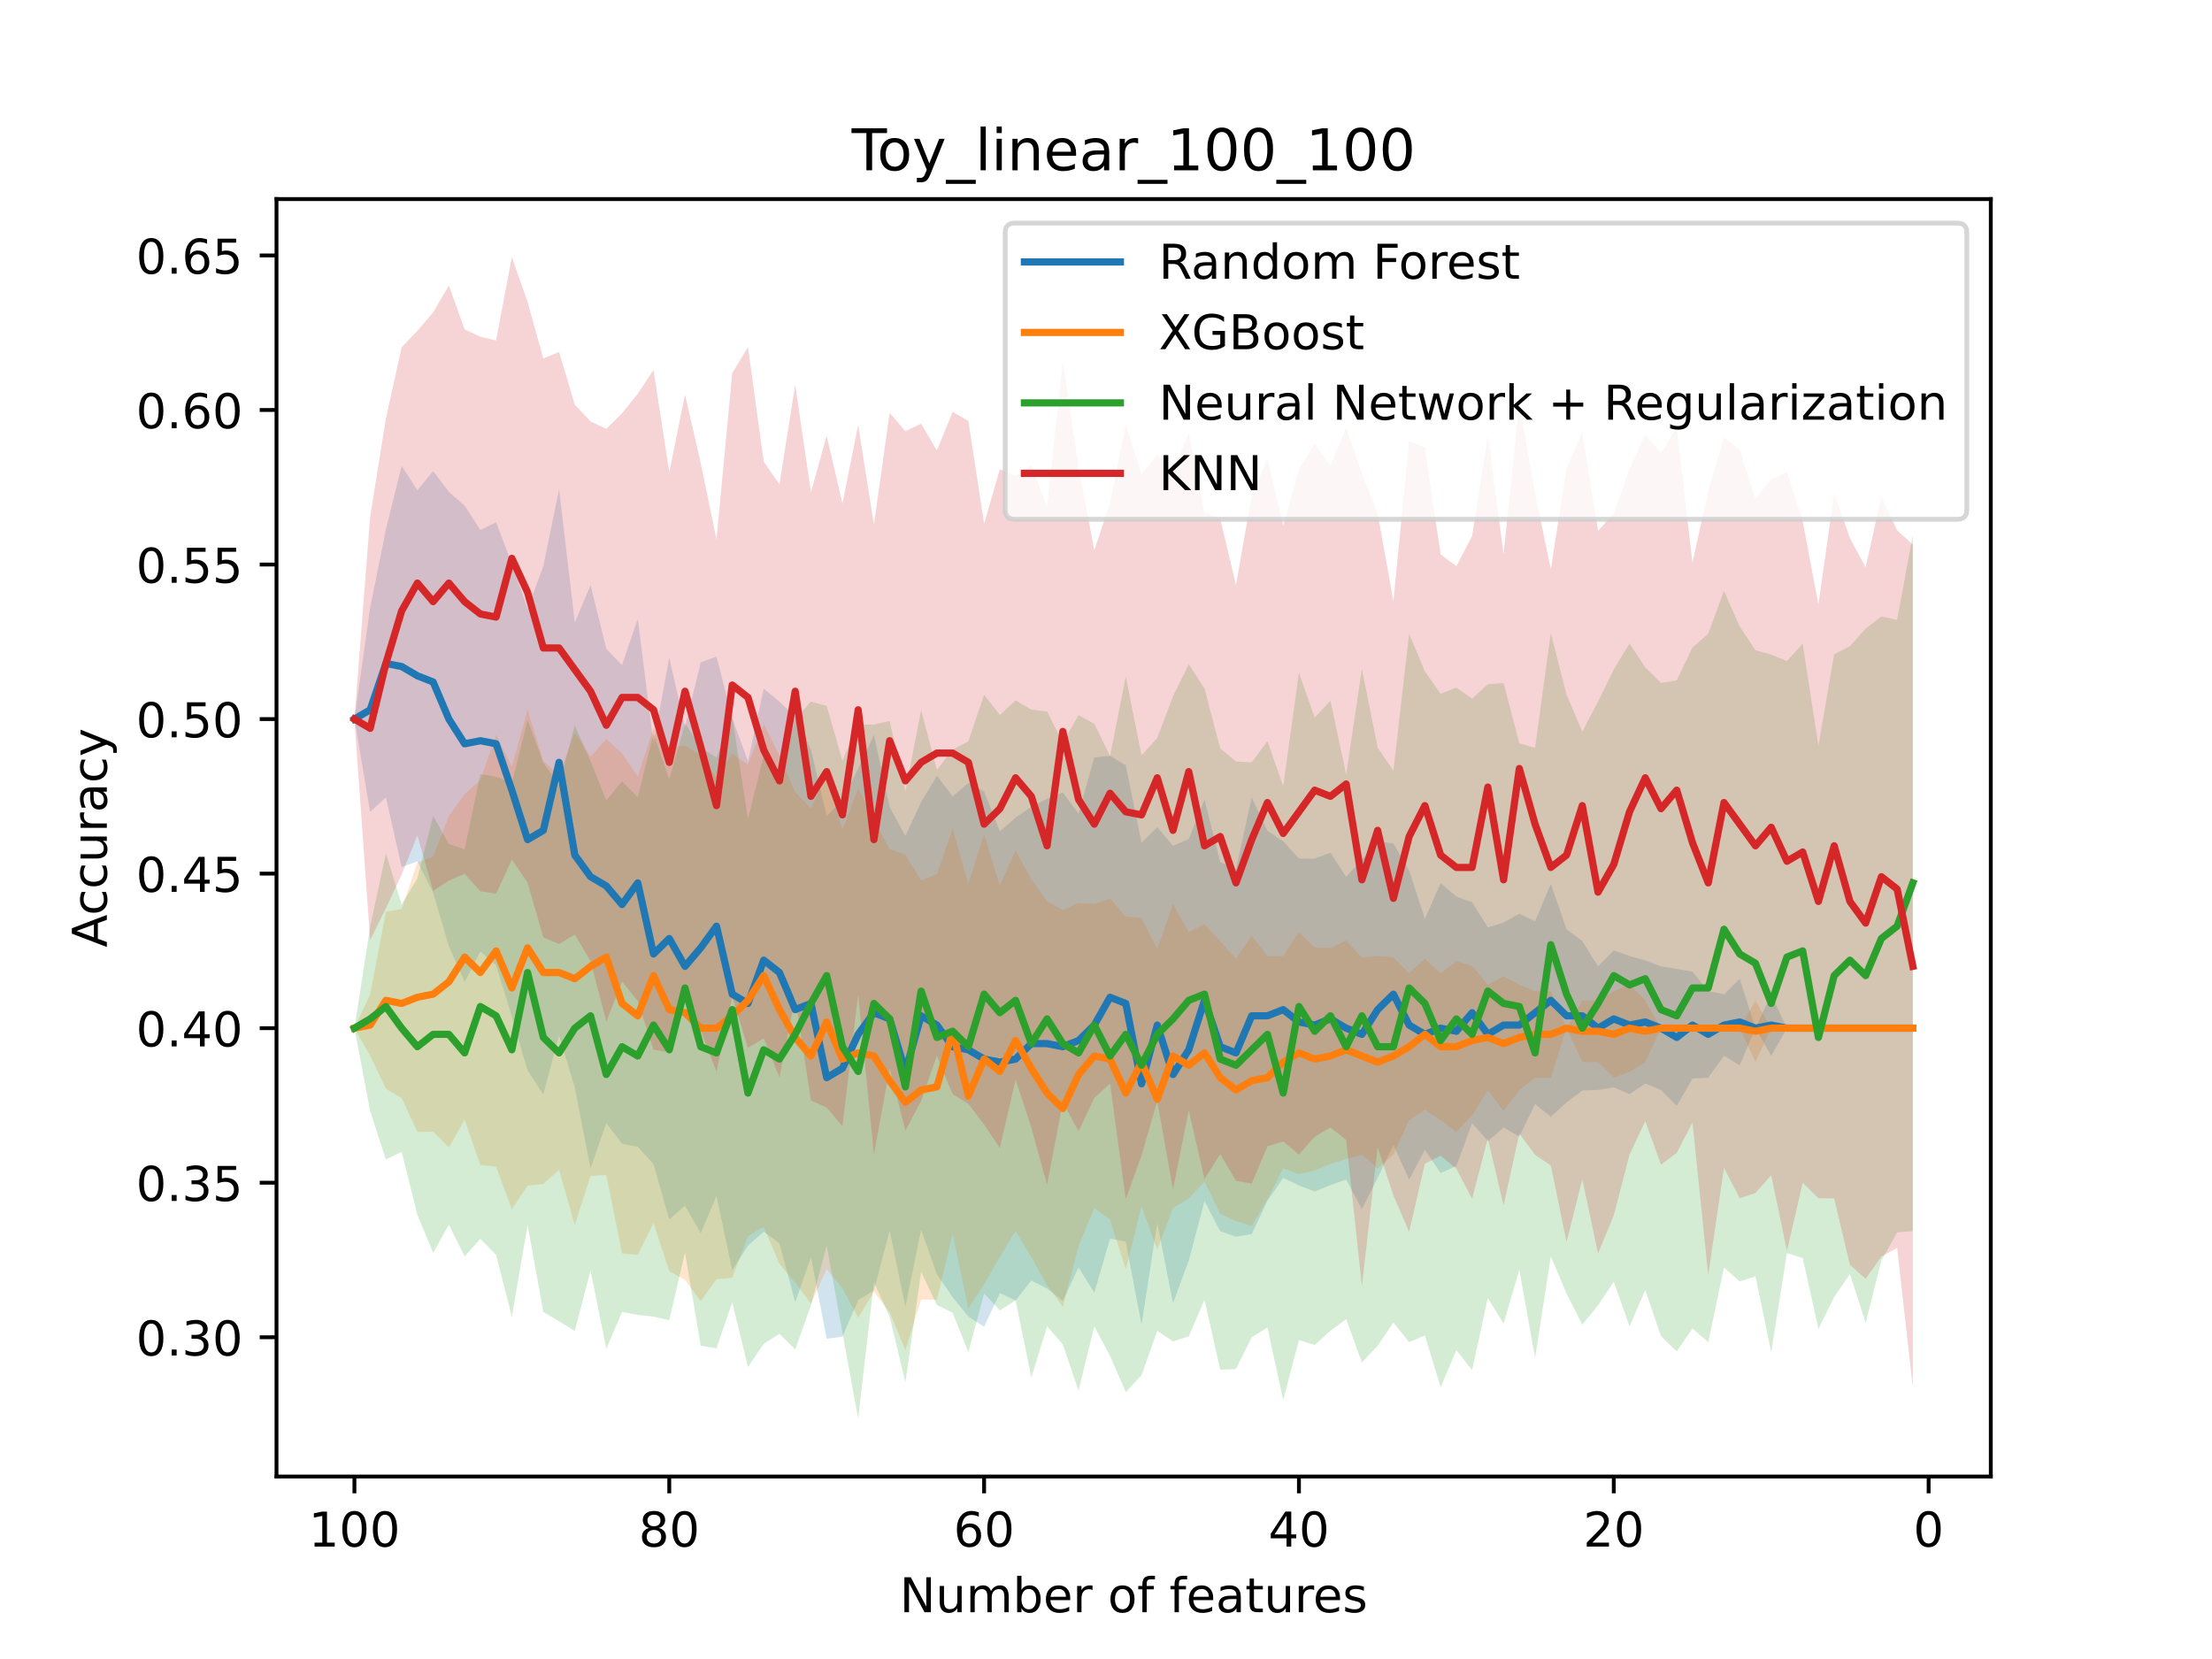 <?xml version="1.0" encoding="utf-8" standalone="no"?>
<!DOCTYPE svg PUBLIC "-//W3C//DTD SVG 1.1//EN"
  "http://www.w3.org/Graphics/SVG/1.1/DTD/svg11.dtd">
<!-- Created with matplotlib (https://matplotlib.org/) -->
<svg height="345.6pt" version="1.1" viewBox="0 0 460.8 345.6" width="460.8pt" xmlns="http://www.w3.org/2000/svg" xmlns:xlink="http://www.w3.org/1999/xlink">
 <defs>
  <style type="text/css">*{stroke-linecap:butt;stroke-linejoin:round;}</style>
 </defs>
 <g id="figure_1">
  <g id="patch_1">
   <path d="M 0 345.6 
L 460.8 345.6 
L 460.8 0 
L 0 0 
z
" style="fill:#ffffff;"/>
  </g>
  <g id="axes_1">
   <g id="patch_2">
    <path d="M 57.6 307.584 
L 414.72 307.584 
L 414.72 41.472 
L 57.6 41.472 
z
" style="fill:#ffffff;"/>
   </g>
   <g id="PolyCollection_1">
    <path clip-path="url(#p5626e0a66a)" d="M 73.833 149.796 
L 73.833 149.796 
L 77.112 169.132 
L 80.391 166.095 
L 83.671 180.633 
L 86.95 179.437 
L 90.229 186.005 
L 93.509 197.112 
L 96.788 204.556 
L 100.067 198.216 
L 103.347 201.092 
L 106.626 211.795 
L 109.905 223.002 
L 113.185 228.005 
L 116.464 215.692 
L 119.743 226.586 
L 123.023 243.376 
L 126.302 233.957 
L 129.581 238.305 
L 132.861 238.903 
L 136.14 242.517 
L 139.42 254.029 
L 142.699 251.183 
L 145.978 256.892 
L 149.258 249.111 
L 152.537 264.618 
L 155.816 259.472 
L 159.096 256.58 
L 162.375 259.008 
L 165.654 271.285 
L 168.934 261.88 
L 172.213 278.911 
L 175.492 278.434 
L 178.772 270.848 
L 182.051 268.827 
L 185.33 256.354 
L 188.61 272.254 
L 191.889 256.145 
L 195.168 265.45 
L 198.448 270.216 
L 201.727 274.273 
L 205.006 276.387 
L 208.286 269.362 
L 211.565 270.914 
L 214.844 266.758 
L 218.124 268.411 
L 221.403 271.005 
L 224.682 264.007 
L 227.962 269.3 
L 231.241 258.036 
L 234.52 258.643 
L 237.8 275.966 
L 241.079 254.766 
L 244.358 271.487 
L 247.638 262.605 
L 250.917 250.214 
L 254.196 256.489 
L 257.476 257.625 
L 260.755 257.067 
L 264.034 250.157 
L 267.314 245.377 
L 270.593 246.945 
L 273.872 248.21 
L 277.152 246.874 
L 280.431 245.729 
L 283.71 251.874 
L 286.99 245.377 
L 290.269 238.508 
L 293.548 245.73 
L 296.828 239.531 
L 300.107 244.387 
L 303.386 242.888 
L 306.666 233.957 
L 309.945 237.741 
L 313.224 234.887 
L 316.504 236.748 
L 319.783 230.012 
L 323.062 232.645 
L 326.342 229.639 
L 329.621 227.17 
L 332.9 227.063 
L 336.18 226.521 
L 339.459 227.925 
L 342.739 225.711 
L 346.018 227.063 
L 349.297 230.385 
L 352.577 224.675 
L 355.856 224.488 
L 359.135 219.948 
L 362.415 221.912 
L 365.694 214.185 
L 368.973 219.948 
L 372.253 214.185 
L 375.532 214.185 
L 378.811 214.185 
L 382.091 214.185 
L 385.37 214.185 
L 388.649 214.185 
L 391.929 214.185 
L 395.208 214.185 
L 398.487 214.185 
L 398.487 214.185 
L 398.487 214.185 
L 395.208 214.185 
L 391.929 214.185 
L 388.649 214.185 
L 385.37 214.185 
L 382.091 214.185 
L 378.811 214.185 
L 375.532 214.185 
L 372.253 214.185 
L 368.973 207.135 
L 365.694 214.185 
L 362.415 203.883 
L 359.135 207.135 
L 355.856 206.459 
L 352.577 202.407 
L 349.297 201.849 
L 346.018 201.307 
L 342.739 200.084 
L 339.459 199.158 
L 336.18 197.986 
L 332.9 201.307 
L 329.621 196.049 
L 326.342 193.581 
L 323.062 184.135 
L 319.783 191.919 
L 316.504 190.334 
L 313.224 192.196 
L 309.945 193.205 
L 306.666 187.974 
L 303.386 186.77 
L 300.107 183.984 
L 296.828 191.415 
L 293.548 181.353 
L 290.269 175.697 
L 286.99 175.267 
L 283.71 179.072 
L 280.431 182.641 
L 277.152 177.633 
L 273.872 178.873 
L 270.593 178.85 
L 267.314 175.267 
L 264.034 173.062 
L 260.755 166.153 
L 257.476 181.048 
L 254.196 179.609 
L 250.917 166.567 
L 247.638 174.78 
L 244.358 176.2 
L 241.079 172.317 
L 237.8 175.585 
L 234.52 159.425 
L 231.241 157.457 
L 227.962 157.782 
L 224.682 169.515 
L 221.403 165.093 
L 218.124 166.399 
L 214.844 168.051 
L 211.565 170.335 
L 208.286 173.174 
L 205.006 164.862 
L 201.727 163.112 
L 198.448 165.881 
L 195.168 161.633 
L 191.889 167.074 
L 188.61 174.146 
L 185.33 168.153 
L 182.051 153.105 
L 178.772 160.098 
L 175.492 166.678 
L 172.213 170.064 
L 168.934 156.188 
L 165.654 149.359 
L 162.375 146.182 
L 159.096 143.46 
L 155.816 158.596 
L 152.537 149.587 
L 149.258 136.763 
L 145.978 137.996 
L 142.699 151.432 
L 139.42 136.996 
L 136.14 154.947 
L 132.861 128.942 
L 129.581 138.554 
L 126.302 135.175 
L 123.023 121.893 
L 119.743 129.668 
L 116.464 101.929 
L 113.185 117.947 
L 109.905 126.814 
L 106.626 117.417 
L 103.347 108.802 
L 100.067 110.391 
L 96.788 105.338 
L 93.509 102.48 
L 90.229 98.133 
L 86.95 102.127 
L 83.671 97.066 
L 80.391 110.317 
L 77.112 126.596 
L 73.833 149.796 
z
" style="fill:#1f77b4;fill-opacity:0.2;"/>
   </g>
   <g id="PolyCollection_2">
    <path clip-path="url(#p5626e0a66a)" d="M 73.833 214.185 
L 73.833 214.185 
L 77.112 219.948 
L 80.391 226.817 
L 83.671 228.733 
L 86.95 235.813 
L 90.229 235.747 
L 93.509 239.052 
L 96.788 233.27 
L 100.067 242.682 
L 103.347 243.045 
L 106.626 251.937 
L 109.905 247.003 
L 113.185 246.625 
L 116.464 243.704 
L 119.743 255.169 
L 123.023 244.978 
L 126.302 244.774 
L 129.581 261.09 
L 132.861 261.419 
L 136.14 254.795 
L 139.42 264.821 
L 142.699 266.636 
L 145.978 271.052 
L 149.258 266.495 
L 152.537 266.185 
L 155.816 257.508 
L 159.096 255.593 
L 162.375 263.278 
L 165.654 267.188 
L 168.934 271.568 
L 172.213 264.393 
L 175.492 268.377 
L 178.772 274.486 
L 182.051 269.098 
L 185.33 273.363 
L 188.61 281.247 
L 191.889 270.734 
L 195.168 270.745 
L 198.448 257.047 
L 201.727 272.569 
L 205.006 267.5 
L 208.286 261.855 
L 211.565 256.369 
L 214.844 261.886 
L 218.124 267.706 
L 221.403 272.276 
L 224.682 259.549 
L 227.962 251.649 
L 231.241 254.082 
L 234.52 264.465 
L 237.8 251.325 
L 241.079 260.348 
L 244.358 251.649 
L 247.638 249.652 
L 250.917 246.164 
L 254.196 252.877 
L 257.476 254.381 
L 260.755 255.408 
L 264.034 249.789 
L 267.314 243.377 
L 270.593 244.572 
L 273.872 243.84 
L 277.152 242.461 
L 280.431 241.467 
L 283.71 240.535 
L 286.99 243.377 
L 290.269 240.535 
L 293.548 233.34 
L 296.828 231.192 
L 300.107 233.34 
L 303.386 235.846 
L 306.666 232.321 
L 309.945 227.101 
L 313.224 231.438 
L 316.504 227.101 
L 319.783 224.488 
L 323.062 224.488 
L 326.342 214.185 
L 329.621 221.236 
L 332.9 221.236 
L 336.18 224.488 
L 339.459 223.291 
L 342.739 221.236 
L 346.018 214.185 
L 349.297 214.185 
L 352.577 214.185 
L 355.856 214.185 
L 359.135 214.185 
L 362.415 214.185 
L 365.694 221.236 
L 368.973 214.185 
L 372.253 214.185 
L 375.532 214.185 
L 378.811 214.185 
L 382.091 214.185 
L 385.37 214.185 
L 388.649 214.185 
L 391.929 214.185 
L 395.208 214.185 
L 398.487 214.185 
L 398.487 214.185 
L 398.487 214.185 
L 395.208 214.185 
L 391.929 214.185 
L 388.649 214.185 
L 385.37 214.185 
L 382.091 214.185 
L 378.811 214.185 
L 375.532 214.185 
L 372.253 214.185 
L 368.973 214.185 
L 365.694 208.423 
L 362.415 214.185 
L 359.135 214.185 
L 355.856 214.185 
L 352.577 214.185 
L 349.297 214.185 
L 346.018 214.185 
L 342.739 208.423 
L 339.459 205.079 
L 336.18 206.459 
L 332.9 208.423 
L 329.621 208.423 
L 326.342 214.185 
L 323.062 206.459 
L 319.783 206.459 
L 316.504 205.133 
L 313.224 203.371 
L 309.945 205.133 
L 306.666 201.201 
L 303.386 200.251 
L 300.107 202.757 
L 296.828 199.754 
L 293.548 202.757 
L 290.269 199.426 
L 286.99 199.159 
L 283.71 199.426 
L 280.431 195.918 
L 277.152 197.499 
L 273.872 197.408 
L 270.593 194.101 
L 267.314 199.159 
L 264.034 199.187 
L 260.755 194.855 
L 257.476 199.745 
L 254.196 196.098 
L 250.917 192.508 
L 247.638 194.172 
L 244.358 188.312 
L 241.079 197.642 
L 237.8 191.211 
L 234.52 190.949 
L 231.241 187.167 
L 227.962 188.312 
L 224.682 188.138 
L 221.403 189.577 
L 218.124 187.708 
L 214.844 183.226 
L 211.565 177.152 
L 208.286 184.545 
L 205.006 173.748 
L 201.727 184.133 
L 198.448 172.611 
L 195.168 182.093 
L 191.889 183.392 
L 188.61 178.031 
L 185.33 176.9 
L 182.051 170.863 
L 178.772 164.187 
L 175.492 172.872 
L 172.213 161.402 
L 168.934 168.393 
L 165.654 165.046 
L 162.375 157.366 
L 159.096 150.885 
L 155.816 159.273 
L 152.537 157.034 
L 149.258 161.875 
L 145.978 157.318 
L 142.699 155.296 
L 139.42 155.823 
L 136.14 151.683 
L 132.861 161.801 
L 129.581 156.978 
L 126.302 153.978 
L 123.023 157.637 
L 119.743 152.597 
L 116.464 161.487 
L 113.185 158.565 
L 109.905 147.885 
L 106.626 159.692 
L 103.347 153.131 
L 100.067 162.508 
L 96.788 165.481 
L 93.509 170.002 
L 90.229 178.458 
L 86.95 179.68 
L 83.671 189.335 
L 80.391 189.963 
L 77.112 207.135 
L 73.833 214.185 
z
" style="fill:#ff7f0e;fill-opacity:0.2;"/>
   </g>
   <g id="PolyCollection_3">
    <path clip-path="url(#p5626e0a66a)" d="M 73.833 214.185 
L 73.833 214.185 
L 77.112 231.474 
L 80.391 241.556 
L 83.671 239.941 
L 86.95 253.104 
L 90.229 260.985 
L 93.509 255.144 
L 96.788 261.736 
L 100.067 258.081 
L 103.347 261.419 
L 106.626 274.273 
L 109.905 255.206 
L 113.185 273.315 
L 116.464 275.233 
L 119.743 277.274 
L 123.023 264.644 
L 126.302 280.983 
L 129.581 273.303 
L 132.861 273.925 
L 136.14 274.283 
L 139.42 275.014 
L 142.699 260.946 
L 145.978 280.357 
L 149.258 280.881 
L 152.537 271.285 
L 155.816 284.789 
L 159.096 279.95 
L 162.375 277.855 
L 165.654 281.125 
L 168.934 271.912 
L 172.213 259.413 
L 175.492 277.636 
L 178.772 295.488 
L 182.051 267.113 
L 185.33 274.318 
L 188.61 287.974 
L 191.889 264.964 
L 195.168 271.846 
L 198.448 273.487 
L 201.727 281.674 
L 205.006 269.46 
L 208.286 272.977 
L 211.565 270.881 
L 214.844 286.978 
L 218.124 276.291 
L 221.403 280.081 
L 224.682 289.683 
L 227.962 276.297 
L 231.241 282.471 
L 234.52 289.998 
L 237.8 286.481 
L 241.079 277.22 
L 244.358 279.45 
L 247.638 278.391 
L 250.917 270.776 
L 254.196 285.335 
L 257.476 285.184 
L 260.755 278.581 
L 264.034 276.544 
L 267.314 291.641 
L 270.593 279.18 
L 273.872 280.174 
L 277.152 277.224 
L 280.431 274.784 
L 283.71 283.841 
L 286.99 280.357 
L 290.269 275.51 
L 293.548 279.599 
L 296.828 278.192 
L 300.107 288.992 
L 303.386 281.276 
L 306.666 285.406 
L 309.945 270.383 
L 313.224 275.751 
L 316.504 264.507 
L 319.783 282.87 
L 323.062 261.738 
L 326.342 269.46 
L 329.621 275.945 
L 332.9 271.912 
L 336.18 267.017 
L 339.459 276.303 
L 342.739 268.734 
L 346.018 278.356 
L 349.297 281.507 
L 352.577 276.734 
L 355.856 279.599 
L 359.135 264.045 
L 362.415 266.948 
L 365.694 265.881 
L 368.973 281.7 
L 372.253 261.038 
L 375.532 262.074 
L 378.811 276.831 
L 382.091 270.188 
L 385.37 265.418 
L 388.649 275.547 
L 391.929 262.61 
L 395.208 256.715 
L 398.487 256.46 
L 398.487 111.385 
L 398.487 111.385 
L 395.208 129.159 
L 391.929 128.415 
L 388.649 130.931 
L 385.37 134.621 
L 382.091 136.29 
L 378.811 155.403 
L 375.532 134.102 
L 372.253 137.713 
L 368.973 136.368 
L 365.694 135.446 
L 362.415 130.516 
L 359.135 123.116 
L 355.856 132.031 
L 352.577 134.896 
L 349.297 141.713 
L 346.018 142.288 
L 342.739 139.032 
L 339.459 134.039 
L 336.18 139.461 
L 332.9 146.156 
L 329.621 152.425 
L 326.342 144.745 
L 323.062 131.863 
L 319.783 155.803 
L 316.504 154.849 
L 313.224 142.317 
L 309.945 142.535 
L 306.666 145.54 
L 303.386 143.231 
L 300.107 144.53 
L 296.828 139.876 
L 293.548 132.031 
L 290.269 160.587 
L 286.99 155.741 
L 283.71 139.379 
L 280.431 161.313 
L 277.152 145.996 
L 273.872 149.484 
L 270.593 140.176 
L 267.314 163.773 
L 264.034 154.402 
L 260.755 158.804 
L 257.476 158.64 
L 254.196 155.914 
L 250.917 143.429 
L 247.638 138.389 
L 244.358 145.057 
L 241.079 153.727 
L 237.8 157.343 
L 234.52 140.948 
L 231.241 157.49 
L 227.962 150.786 
L 224.682 148.99 
L 221.403 154.729 
L 218.124 148.216 
L 214.844 147.832 
L 211.565 145.9 
L 208.286 148.955 
L 205.006 144.745 
L 201.727 154.424 
L 198.448 156.171 
L 195.168 160.388 
L 191.889 147.953 
L 188.61 164.864 
L 185.33 150.189 
L 182.051 150.955 
L 178.772 150.912 
L 175.492 158.462 
L 172.213 147.065 
L 168.934 146.156 
L 165.654 149.821 
L 162.375 163.394 
L 159.096 157.435 
L 155.816 170.625 
L 152.537 149.359 
L 149.258 157.792 
L 145.978 155.741 
L 142.699 150.684 
L 139.42 162.371 
L 136.14 152.8 
L 132.861 166.035 
L 129.581 162.794 
L 126.302 166.704 
L 123.023 158.576 
L 119.743 151.097 
L 116.464 163.44 
L 113.185 158.919 
L 109.905 149.985 
L 106.626 163.112 
L 103.347 161.801 
L 100.067 161.275 
L 96.788 176.937 
L 93.509 175.802 
L 90.229 169.961 
L 86.95 182.993 
L 83.671 188.43 
L 80.391 177.8 
L 77.112 193.034 
L 73.833 214.185 
z
" style="fill:#2ca02c;fill-opacity:0.2;"/>
   </g>
   <g id="PolyCollection_4">
    <path clip-path="url(#p5626e0a66a)" d="M 73.833 149.796 
L 73.833 149.796 
L 77.112 195.828 
L 80.391 189.216 
L 83.671 182.18 
L 86.95 174.028 
L 90.229 185.579 
L 93.509 183.439 
L 96.788 182.035 
L 100.067 185.653 
L 103.347 186.179 
L 106.626 179.059 
L 109.905 183.864 
L 113.185 195.289 
L 116.464 196.649 
L 119.743 194.674 
L 123.023 200.204 
L 126.302 212.83 
L 129.581 204.481 
L 132.861 208.544 
L 136.14 218.666 
L 139.42 219.227 
L 142.699 205.825 
L 145.978 214.672 
L 149.258 223.275 
L 152.537 207.676 
L 155.816 218.282 
L 159.096 216.293 
L 162.375 224.434 
L 165.654 207.805 
L 168.934 229.228 
L 172.213 230.719 
L 175.492 234.592 
L 178.772 207.197 
L 182.051 240.506 
L 185.33 222.601 
L 188.61 235.522 
L 191.889 229.357 
L 195.168 219.898 
L 198.448 227.938 
L 201.727 229.942 
L 205.006 234.262 
L 208.286 239.177 
L 211.565 224.918 
L 214.844 234.868 
L 218.124 246.786 
L 221.403 229.596 
L 224.682 235.659 
L 227.962 228.716 
L 231.241 225.734 
L 234.52 249.792 
L 237.8 240.699 
L 241.079 229.375 
L 244.358 247.801 
L 247.638 231.309 
L 250.917 245.602 
L 254.196 240.419 
L 257.476 245.987 
L 260.755 246.548 
L 264.034 238.798 
L 267.314 237.787 
L 270.593 240.524 
L 273.872 236.799 
L 277.152 234.868 
L 280.431 237.461 
L 283.71 267.959 
L 286.99 238.968 
L 290.269 249.023 
L 293.548 256.612 
L 296.828 242.405 
L 300.107 240.767 
L 303.386 243.449 
L 306.666 249.741 
L 309.945 237.139 
L 313.224 251.105 
L 316.504 236.132 
L 319.783 240.57 
L 323.062 242.784 
L 326.342 258.714 
L 329.621 245.669 
L 332.9 261.121 
L 336.18 253.166 
L 339.459 240.524 
L 342.739 233.554 
L 346.018 242.612 
L 349.297 240.166 
L 352.577 233.859 
L 355.856 265.6 
L 359.135 243.289 
L 362.415 249.607 
L 365.694 248.527 
L 368.973 244.824 
L 372.253 260.566 
L 375.532 246.386 
L 378.811 249.609 
L 382.091 249.664 
L 385.37 263.478 
L 388.649 266.394 
L 391.929 261.755 
L 395.208 259.954 
L 398.487 289.123 
L 398.487 113.492 
L 398.487 113.492 
L 395.208 110.466 
L 391.929 103.514 
L 388.649 118.192 
L 385.37 112.093 
L 382.091 102.727 
L 378.811 125.962 
L 375.532 108.581 
L 372.253 98.264 
L 368.973 99.841 
L 365.694 103.864 
L 362.415 93.769 
L 359.135 91.074 
L 355.856 102.244 
L 352.577 117.245 
L 349.297 89.045 
L 346.018 94.326 
L 342.739 90.506 
L 339.459 97.702 
L 336.18 106.952 
L 332.9 110.587 
L 329.621 89.981 
L 326.342 97.54 
L 323.062 118.622 
L 319.783 102.807 
L 316.504 84.064 
L 313.224 115.452 
L 309.945 90.784 
L 306.666 111.665 
L 303.386 117.957 
L 300.107 115.487 
L 296.828 93.245 
L 293.548 91.916 
L 290.269 125.261 
L 286.99 106.984 
L 283.71 98.597 
L 280.431 89.175 
L 277.152 96.919 
L 273.872 92.412 
L 270.593 97.702 
L 267.314 109.453 
L 264.034 95.564 
L 260.755 103.268 
L 257.476 121.858 
L 254.196 108.109 
L 250.917 106.79 
L 247.638 90.175 
L 244.358 98.152 
L 241.079 94.686 
L 237.8 98.815 
L 234.52 88.433 
L 231.241 104.765 
L 227.962 114.661 
L 224.682 97.415 
L 221.403 75.147 
L 218.124 105.605 
L 214.844 96.919 
L 211.565 99.142 
L 208.286 97.761 
L 205.006 109.115 
L 201.727 87.679 
L 198.448 85.82 
L 195.168 93.86 
L 191.889 88.264 
L 188.61 89.826 
L 185.33 86.005 
L 182.051 109.31 
L 178.772 88.532 
L 175.492 104.922 
L 172.213 90.765 
L 168.934 102.559 
L 165.654 80.197 
L 162.375 100.914 
L 159.096 96.177 
L 155.816 72.296 
L 152.537 77.75 
L 149.258 112.375 
L 145.978 96.511 
L 142.699 82.177 
L 139.42 98.394 
L 136.14 77.063 
L 132.861 82.033 
L 129.581 86.096 
L 126.302 89.337 
L 123.023 87.798 
L 119.743 84.314 
L 116.464 73.324 
L 113.185 74.684 
L 109.905 62.929 
L 106.626 53.568 
L 103.347 70.917 
L 100.067 70.154 
L 96.788 68.622 
L 93.509 59.49 
L 90.229 65.077 
L 86.95 68.902 
L 83.671 72.34 
L 80.391 87.196 
L 77.112 107.627 
L 73.833 149.796 
z
" style="fill:#d62728;fill-opacity:0.2;"/>
   </g>
   <g id="matplotlib.axis_1">
    <g id="xtick_1">
     <g id="line2d_1">
      <defs>
       <path d="M 0 0 
L 0 3.5 
" id="m0f28ab1220" style="stroke:#000000;stroke-width:0.8;"/>
      </defs>
      <g>
       <use style="stroke:#000000;stroke-width:0.8;" x="401.767" xlink:href="#m0f28ab1220" y="307.584"/>
      </g>
     </g>
     <g id="text_1">
      <!-- 0 -->
      <g transform="translate(398.585 322.182)scale(0.1 -0.1)">
       <defs>
        <path d="M 31.781 66.406 
Q 24.172 66.406 20.328 58.906 
Q 16.5 51.422 16.5 36.375 
Q 16.5 21.391 20.328 13.891 
Q 24.172 6.391 31.781 6.391 
Q 39.453 6.391 43.281 13.891 
Q 47.125 21.391 47.125 36.375 
Q 47.125 51.422 43.281 58.906 
Q 39.453 66.406 31.781 66.406 
z
M 31.781 74.219 
Q 44.047 74.219 50.516 64.516 
Q 56.984 54.828 56.984 36.375 
Q 56.984 17.969 50.516 8.266 
Q 44.047 -1.422 31.781 -1.422 
Q 19.531 -1.422 13.062 8.266 
Q 6.594 17.969 6.594 36.375 
Q 6.594 54.828 13.062 64.516 
Q 19.531 74.219 31.781 74.219 
z
" id="DejaVuSans-48"/>
       </defs>
       <use xlink:href="#DejaVuSans-48"/>
      </g>
     </g>
    </g>
    <g id="xtick_2">
     <g id="line2d_2">
      <g>
       <use style="stroke:#000000;stroke-width:0.8;" x="336.18" xlink:href="#m0f28ab1220" y="307.584"/>
      </g>
     </g>
     <g id="text_2">
      <!-- 20 -->
      <g transform="translate(329.817 322.182)scale(0.1 -0.1)">
       <defs>
        <path d="M 19.188 8.297 
L 53.609 8.297 
L 53.609 0 
L 7.328 0 
L 7.328 8.297 
Q 12.938 14.109 22.625 23.891 
Q 32.328 33.688 34.812 36.531 
Q 39.547 41.844 41.422 45.531 
Q 43.312 49.219 43.312 52.781 
Q 43.312 58.594 39.234 62.25 
Q 35.156 65.922 28.609 65.922 
Q 23.969 65.922 18.812 64.312 
Q 13.672 62.703 7.812 59.422 
L 7.812 69.391 
Q 13.766 71.781 18.938 73 
Q 24.125 74.219 28.422 74.219 
Q 39.75 74.219 46.484 68.547 
Q 53.219 62.891 53.219 53.422 
Q 53.219 48.922 51.531 44.891 
Q 49.859 40.875 45.406 35.406 
Q 44.188 33.984 37.641 27.219 
Q 31.109 20.453 19.188 8.297 
z
" id="DejaVuSans-50"/>
       </defs>
       <use xlink:href="#DejaVuSans-50"/>
       <use x="63.623" xlink:href="#DejaVuSans-48"/>
      </g>
     </g>
    </g>
    <g id="xtick_3">
     <g id="line2d_3">
      <g>
       <use style="stroke:#000000;stroke-width:0.8;" x="270.593" xlink:href="#m0f28ab1220" y="307.584"/>
      </g>
     </g>
     <g id="text_3">
      <!-- 40 -->
      <g transform="translate(264.231 322.182)scale(0.1 -0.1)">
       <defs>
        <path d="M 37.797 64.312 
L 12.891 25.391 
L 37.797 25.391 
z
M 35.203 72.906 
L 47.609 72.906 
L 47.609 25.391 
L 58.016 25.391 
L 58.016 17.188 
L 47.609 17.188 
L 47.609 0 
L 37.797 0 
L 37.797 17.188 
L 4.891 17.188 
L 4.891 26.703 
z
" id="DejaVuSans-52"/>
       </defs>
       <use xlink:href="#DejaVuSans-52"/>
       <use x="63.623" xlink:href="#DejaVuSans-48"/>
      </g>
     </g>
    </g>
    <g id="xtick_4">
     <g id="line2d_4">
      <g>
       <use style="stroke:#000000;stroke-width:0.8;" x="205.006" xlink:href="#m0f28ab1220" y="307.584"/>
      </g>
     </g>
     <g id="text_4">
      <!-- 60 -->
      <g transform="translate(198.644 322.182)scale(0.1 -0.1)">
       <defs>
        <path d="M 33.016 40.375 
Q 26.375 40.375 22.484 35.828 
Q 18.609 31.297 18.609 23.391 
Q 18.609 15.531 22.484 10.953 
Q 26.375 6.391 33.016 6.391 
Q 39.656 6.391 43.531 10.953 
Q 47.406 15.531 47.406 23.391 
Q 47.406 31.297 43.531 35.828 
Q 39.656 40.375 33.016 40.375 
z
M 52.594 71.297 
L 52.594 62.312 
Q 48.875 64.062 45.094 64.984 
Q 41.312 65.922 37.594 65.922 
Q 27.828 65.922 22.672 59.328 
Q 17.531 52.734 16.797 39.406 
Q 19.672 43.656 24.016 45.922 
Q 28.375 48.188 33.594 48.188 
Q 44.578 48.188 50.953 41.516 
Q 57.328 34.859 57.328 23.391 
Q 57.328 12.156 50.688 5.359 
Q 44.047 -1.422 33.016 -1.422 
Q 20.359 -1.422 13.672 8.266 
Q 6.984 17.969 6.984 36.375 
Q 6.984 53.656 15.188 63.938 
Q 23.391 74.219 37.203 74.219 
Q 40.922 74.219 44.703 73.484 
Q 48.484 72.75 52.594 71.297 
z
" id="DejaVuSans-54"/>
       </defs>
       <use xlink:href="#DejaVuSans-54"/>
       <use x="63.623" xlink:href="#DejaVuSans-48"/>
      </g>
     </g>
    </g>
    <g id="xtick_5">
     <g id="line2d_5">
      <g>
       <use style="stroke:#000000;stroke-width:0.8;" x="139.42" xlink:href="#m0f28ab1220" y="307.584"/>
      </g>
     </g>
     <g id="text_5">
      <!-- 80 -->
      <g transform="translate(133.057 322.182)scale(0.1 -0.1)">
       <defs>
        <path d="M 31.781 34.625 
Q 24.75 34.625 20.719 30.859 
Q 16.703 27.094 16.703 20.516 
Q 16.703 13.922 20.719 10.156 
Q 24.75 6.391 31.781 6.391 
Q 38.812 6.391 42.859 10.172 
Q 46.922 13.969 46.922 20.516 
Q 46.922 27.094 42.891 30.859 
Q 38.875 34.625 31.781 34.625 
z
M 21.922 38.812 
Q 15.578 40.375 12.031 44.719 
Q 8.5 49.078 8.5 55.328 
Q 8.5 64.062 14.719 69.141 
Q 20.953 74.219 31.781 74.219 
Q 42.672 74.219 48.875 69.141 
Q 55.078 64.062 55.078 55.328 
Q 55.078 49.078 51.531 44.719 
Q 48 40.375 41.703 38.812 
Q 48.828 37.156 52.797 32.312 
Q 56.781 27.484 56.781 20.516 
Q 56.781 9.906 50.312 4.234 
Q 43.844 -1.422 31.781 -1.422 
Q 19.734 -1.422 13.25 4.234 
Q 6.781 9.906 6.781 20.516 
Q 6.781 27.484 10.781 32.312 
Q 14.797 37.156 21.922 38.812 
z
M 18.312 54.391 
Q 18.312 48.734 21.844 45.562 
Q 25.391 42.391 31.781 42.391 
Q 38.141 42.391 41.719 45.562 
Q 45.312 48.734 45.312 54.391 
Q 45.312 60.062 41.719 63.234 
Q 38.141 66.406 31.781 66.406 
Q 25.391 66.406 21.844 63.234 
Q 18.312 60.062 18.312 54.391 
z
" id="DejaVuSans-56"/>
       </defs>
       <use xlink:href="#DejaVuSans-56"/>
       <use x="63.623" xlink:href="#DejaVuSans-48"/>
      </g>
     </g>
    </g>
    <g id="xtick_6">
     <g id="line2d_6">
      <g>
       <use style="stroke:#000000;stroke-width:0.8;" x="73.833" xlink:href="#m0f28ab1220" y="307.584"/>
      </g>
     </g>
     <g id="text_6">
      <!-- 100 -->
      <g transform="translate(64.289 322.182)scale(0.1 -0.1)">
       <defs>
        <path d="M 12.406 8.297 
L 28.516 8.297 
L 28.516 63.922 
L 10.984 60.406 
L 10.984 69.391 
L 28.422 72.906 
L 38.281 72.906 
L 38.281 8.297 
L 54.391 8.297 
L 54.391 0 
L 12.406 0 
z
" id="DejaVuSans-49"/>
       </defs>
       <use xlink:href="#DejaVuSans-49"/>
       <use x="63.623" xlink:href="#DejaVuSans-48"/>
       <use x="127.246" xlink:href="#DejaVuSans-48"/>
      </g>
     </g>
    </g>
    <g id="text_7">
     <!-- Number of features -->
     <g transform="translate(187.423 335.861)scale(0.1 -0.1)">
      <defs>
       <path d="M 9.812 72.906 
L 23.094 72.906 
L 55.422 11.922 
L 55.422 72.906 
L 64.984 72.906 
L 64.984 0 
L 51.703 0 
L 19.391 60.984 
L 19.391 0 
L 9.812 0 
z
" id="DejaVuSans-78"/>
       <path d="M 8.5 21.578 
L 8.5 54.688 
L 17.484 54.688 
L 17.484 21.922 
Q 17.484 14.156 20.5 10.266 
Q 23.531 6.391 29.594 6.391 
Q 36.859 6.391 41.078 11.031 
Q 45.312 15.672 45.312 23.688 
L 45.312 54.688 
L 54.297 54.688 
L 54.297 0 
L 45.312 0 
L 45.312 8.406 
Q 42.047 3.422 37.719 1 
Q 33.406 -1.422 27.688 -1.422 
Q 18.266 -1.422 13.375 4.438 
Q 8.5 10.297 8.5 21.578 
z
M 31.109 56 
z
" id="DejaVuSans-117"/>
       <path d="M 52 44.188 
Q 55.375 50.25 60.062 53.125 
Q 64.75 56 71.094 56 
Q 79.641 56 84.281 50.016 
Q 88.922 44.047 88.922 33.016 
L 88.922 0 
L 79.891 0 
L 79.891 32.719 
Q 79.891 40.578 77.094 44.375 
Q 74.312 48.188 68.609 48.188 
Q 61.625 48.188 57.562 43.547 
Q 53.516 38.922 53.516 30.906 
L 53.516 0 
L 44.484 0 
L 44.484 32.719 
Q 44.484 40.625 41.703 44.406 
Q 38.922 48.188 33.109 48.188 
Q 26.219 48.188 22.156 43.531 
Q 18.109 38.875 18.109 30.906 
L 18.109 0 
L 9.078 0 
L 9.078 54.688 
L 18.109 54.688 
L 18.109 46.188 
Q 21.188 51.219 25.484 53.609 
Q 29.781 56 35.688 56 
Q 41.656 56 45.828 52.969 
Q 50 49.953 52 44.188 
z
" id="DejaVuSans-109"/>
       <path d="M 48.688 27.297 
Q 48.688 37.203 44.609 42.844 
Q 40.531 48.484 33.406 48.484 
Q 26.266 48.484 22.188 42.844 
Q 18.109 37.203 18.109 27.297 
Q 18.109 17.391 22.188 11.75 
Q 26.266 6.109 33.406 6.109 
Q 40.531 6.109 44.609 11.75 
Q 48.688 17.391 48.688 27.297 
z
M 18.109 46.391 
Q 20.953 51.266 25.266 53.625 
Q 29.594 56 35.594 56 
Q 45.562 56 51.781 48.094 
Q 58.016 40.188 58.016 27.297 
Q 58.016 14.406 51.781 6.484 
Q 45.562 -1.422 35.594 -1.422 
Q 29.594 -1.422 25.266 0.953 
Q 20.953 3.328 18.109 8.203 
L 18.109 0 
L 9.078 0 
L 9.078 75.984 
L 18.109 75.984 
z
" id="DejaVuSans-98"/>
       <path d="M 56.203 29.594 
L 56.203 25.203 
L 14.891 25.203 
Q 15.484 15.922 20.484 11.062 
Q 25.484 6.203 34.422 6.203 
Q 39.594 6.203 44.453 7.469 
Q 49.312 8.734 54.109 11.281 
L 54.109 2.781 
Q 49.266 0.734 44.188 -0.344 
Q 39.109 -1.422 33.891 -1.422 
Q 20.797 -1.422 13.156 6.188 
Q 5.516 13.812 5.516 26.812 
Q 5.516 40.234 12.766 48.109 
Q 20.016 56 32.328 56 
Q 43.359 56 49.781 48.891 
Q 56.203 41.797 56.203 29.594 
z
M 47.219 32.234 
Q 47.125 39.594 43.094 43.984 
Q 39.062 48.391 32.422 48.391 
Q 24.906 48.391 20.391 44.141 
Q 15.875 39.891 15.188 32.172 
z
" id="DejaVuSans-101"/>
       <path d="M 41.109 46.297 
Q 39.594 47.172 37.812 47.578 
Q 36.031 48 33.891 48 
Q 26.266 48 22.188 43.047 
Q 18.109 38.094 18.109 28.812 
L 18.109 0 
L 9.078 0 
L 9.078 54.688 
L 18.109 54.688 
L 18.109 46.188 
Q 20.953 51.172 25.484 53.578 
Q 30.031 56 36.531 56 
Q 37.453 56 38.578 55.875 
Q 39.703 55.766 41.062 55.516 
z
" id="DejaVuSans-114"/>
       <path id="DejaVuSans-32"/>
       <path d="M 30.609 48.391 
Q 23.391 48.391 19.188 42.75 
Q 14.984 37.109 14.984 27.297 
Q 14.984 17.484 19.156 11.844 
Q 23.344 6.203 30.609 6.203 
Q 37.797 6.203 41.984 11.859 
Q 46.188 17.531 46.188 27.297 
Q 46.188 37.016 41.984 42.703 
Q 37.797 48.391 30.609 48.391 
z
M 30.609 56 
Q 42.328 56 49.016 48.375 
Q 55.719 40.766 55.719 27.297 
Q 55.719 13.875 49.016 6.219 
Q 42.328 -1.422 30.609 -1.422 
Q 18.844 -1.422 12.172 6.219 
Q 5.516 13.875 5.516 27.297 
Q 5.516 40.766 12.172 48.375 
Q 18.844 56 30.609 56 
z
" id="DejaVuSans-111"/>
       <path d="M 37.109 75.984 
L 37.109 68.5 
L 28.516 68.5 
Q 23.688 68.5 21.797 66.547 
Q 19.922 64.594 19.922 59.516 
L 19.922 54.688 
L 34.719 54.688 
L 34.719 47.703 
L 19.922 47.703 
L 19.922 0 
L 10.891 0 
L 10.891 47.703 
L 2.297 47.703 
L 2.297 54.688 
L 10.891 54.688 
L 10.891 58.5 
Q 10.891 67.625 15.141 71.797 
Q 19.391 75.984 28.609 75.984 
z
" id="DejaVuSans-102"/>
       <path d="M 34.281 27.484 
Q 23.391 27.484 19.188 25 
Q 14.984 22.516 14.984 16.5 
Q 14.984 11.719 18.141 8.906 
Q 21.297 6.109 26.703 6.109 
Q 34.188 6.109 38.703 11.406 
Q 43.219 16.703 43.219 25.484 
L 43.219 27.484 
z
M 52.203 31.203 
L 52.203 0 
L 43.219 0 
L 43.219 8.297 
Q 40.141 3.328 35.547 0.953 
Q 30.953 -1.422 24.312 -1.422 
Q 15.922 -1.422 10.953 3.297 
Q 6 8.016 6 15.922 
Q 6 25.141 12.172 29.828 
Q 18.359 34.516 30.609 34.516 
L 43.219 34.516 
L 43.219 35.406 
Q 43.219 41.609 39.141 45 
Q 35.062 48.391 27.688 48.391 
Q 23 48.391 18.547 47.266 
Q 14.109 46.141 10.016 43.891 
L 10.016 52.203 
Q 14.938 54.109 19.578 55.047 
Q 24.219 56 28.609 56 
Q 40.484 56 46.344 49.844 
Q 52.203 43.703 52.203 31.203 
z
" id="DejaVuSans-97"/>
       <path d="M 18.312 70.219 
L 18.312 54.688 
L 36.812 54.688 
L 36.812 47.703 
L 18.312 47.703 
L 18.312 18.016 
Q 18.312 11.328 20.141 9.422 
Q 21.969 7.516 27.594 7.516 
L 36.812 7.516 
L 36.812 0 
L 27.594 0 
Q 17.188 0 13.234 3.875 
Q 9.281 7.766 9.281 18.016 
L 9.281 47.703 
L 2.688 47.703 
L 2.688 54.688 
L 9.281 54.688 
L 9.281 70.219 
z
" id="DejaVuSans-116"/>
       <path d="M 44.281 53.078 
L 44.281 44.578 
Q 40.484 46.531 36.375 47.5 
Q 32.281 48.484 27.875 48.484 
Q 21.188 48.484 17.844 46.438 
Q 14.5 44.391 14.5 40.281 
Q 14.5 37.156 16.891 35.375 
Q 19.281 33.594 26.516 31.984 
L 29.594 31.297 
Q 39.156 29.25 43.188 25.516 
Q 47.219 21.781 47.219 15.094 
Q 47.219 7.469 41.188 3.016 
Q 35.156 -1.422 24.609 -1.422 
Q 20.219 -1.422 15.453 -0.562 
Q 10.688 0.297 5.422 2 
L 5.422 11.281 
Q 10.406 8.688 15.234 7.391 
Q 20.062 6.109 24.812 6.109 
Q 31.156 6.109 34.562 8.281 
Q 37.984 10.453 37.984 14.406 
Q 37.984 18.062 35.516 20.016 
Q 33.062 21.969 24.703 23.781 
L 21.578 24.516 
Q 13.234 26.266 9.516 29.906 
Q 5.812 33.547 5.812 39.891 
Q 5.812 47.609 11.281 51.797 
Q 16.75 56 26.812 56 
Q 31.781 56 36.172 55.266 
Q 40.578 54.547 44.281 53.078 
z
" id="DejaVuSans-115"/>
      </defs>
      <use xlink:href="#DejaVuSans-78"/>
      <use x="74.805" xlink:href="#DejaVuSans-117"/>
      <use x="138.184" xlink:href="#DejaVuSans-109"/>
      <use x="235.596" xlink:href="#DejaVuSans-98"/>
      <use x="299.072" xlink:href="#DejaVuSans-101"/>
      <use x="360.596" xlink:href="#DejaVuSans-114"/>
      <use x="401.709" xlink:href="#DejaVuSans-32"/>
      <use x="433.496" xlink:href="#DejaVuSans-111"/>
      <use x="494.678" xlink:href="#DejaVuSans-102"/>
      <use x="529.883" xlink:href="#DejaVuSans-32"/>
      <use x="561.67" xlink:href="#DejaVuSans-102"/>
      <use x="596.875" xlink:href="#DejaVuSans-101"/>
      <use x="658.398" xlink:href="#DejaVuSans-97"/>
      <use x="719.678" xlink:href="#DejaVuSans-116"/>
      <use x="758.887" xlink:href="#DejaVuSans-117"/>
      <use x="822.266" xlink:href="#DejaVuSans-114"/>
      <use x="861.129" xlink:href="#DejaVuSans-101"/>
      <use x="922.652" xlink:href="#DejaVuSans-115"/>
     </g>
    </g>
   </g>
   <g id="matplotlib.axis_2">
    <g id="ytick_1">
     <g id="line2d_7">
      <defs>
       <path d="M 0 0 
L -3.5 0 
" id="m3502a00777" style="stroke:#000000;stroke-width:0.8;"/>
      </defs>
      <g>
       <use style="stroke:#000000;stroke-width:0.8;" x="57.6" xlink:href="#m3502a00777" y="278.575"/>
      </g>
     </g>
     <g id="text_8">
      <!-- 0.30 -->
      <g transform="translate(28.334 282.374)scale(0.1 -0.1)">
       <defs>
        <path d="M 10.688 12.406 
L 21 12.406 
L 21 0 
L 10.688 0 
z
" id="DejaVuSans-46"/>
        <path d="M 40.578 39.312 
Q 47.656 37.797 51.625 33 
Q 55.609 28.219 55.609 21.188 
Q 55.609 10.406 48.188 4.484 
Q 40.766 -1.422 27.094 -1.422 
Q 22.516 -1.422 17.656 -0.516 
Q 12.797 0.391 7.625 2.203 
L 7.625 11.719 
Q 11.719 9.328 16.594 8.109 
Q 21.484 6.891 26.812 6.891 
Q 36.078 6.891 40.938 10.547 
Q 45.797 14.203 45.797 21.188 
Q 45.797 27.641 41.281 31.266 
Q 36.766 34.906 28.719 34.906 
L 20.219 34.906 
L 20.219 43.016 
L 29.109 43.016 
Q 36.375 43.016 40.234 45.922 
Q 44.094 48.828 44.094 54.297 
Q 44.094 59.906 40.109 62.906 
Q 36.141 65.922 28.719 65.922 
Q 24.656 65.922 20.016 65.031 
Q 15.375 64.156 9.812 62.312 
L 9.812 71.094 
Q 15.438 72.656 20.344 73.438 
Q 25.25 74.219 29.594 74.219 
Q 40.828 74.219 47.359 69.109 
Q 53.906 64.016 53.906 55.328 
Q 53.906 49.266 50.438 45.094 
Q 46.969 40.922 40.578 39.312 
z
" id="DejaVuSans-51"/>
       </defs>
       <use xlink:href="#DejaVuSans-48"/>
       <use x="63.623" xlink:href="#DejaVuSans-46"/>
       <use x="95.41" xlink:href="#DejaVuSans-51"/>
       <use x="159.033" xlink:href="#DejaVuSans-48"/>
      </g>
     </g>
    </g>
    <g id="ytick_2">
     <g id="line2d_8">
      <g>
       <use style="stroke:#000000;stroke-width:0.8;" x="57.6" xlink:href="#m3502a00777" y="246.38"/>
      </g>
     </g>
     <g id="text_9">
      <!-- 0.35 -->
      <g transform="translate(28.334 250.179)scale(0.1 -0.1)">
       <defs>
        <path d="M 10.797 72.906 
L 49.516 72.906 
L 49.516 64.594 
L 19.828 64.594 
L 19.828 46.734 
Q 21.969 47.469 24.109 47.828 
Q 26.266 48.188 28.422 48.188 
Q 40.625 48.188 47.75 41.5 
Q 54.891 34.812 54.891 23.391 
Q 54.891 11.625 47.562 5.094 
Q 40.234 -1.422 26.906 -1.422 
Q 22.312 -1.422 17.547 -0.641 
Q 12.797 0.141 7.719 1.703 
L 7.719 11.625 
Q 12.109 9.234 16.797 8.062 
Q 21.484 6.891 26.703 6.891 
Q 35.156 6.891 40.078 11.328 
Q 45.016 15.766 45.016 23.391 
Q 45.016 31 40.078 35.438 
Q 35.156 39.891 26.703 39.891 
Q 22.75 39.891 18.812 39.016 
Q 14.891 38.141 10.797 36.281 
z
" id="DejaVuSans-53"/>
       </defs>
       <use xlink:href="#DejaVuSans-48"/>
       <use x="63.623" xlink:href="#DejaVuSans-46"/>
       <use x="95.41" xlink:href="#DejaVuSans-51"/>
       <use x="159.033" xlink:href="#DejaVuSans-53"/>
      </g>
     </g>
    </g>
    <g id="ytick_3">
     <g id="line2d_9">
      <g>
       <use style="stroke:#000000;stroke-width:0.8;" x="57.6" xlink:href="#m3502a00777" y="214.185"/>
      </g>
     </g>
     <g id="text_10">
      <!-- 0.40 -->
      <g transform="translate(28.334 217.985)scale(0.1 -0.1)">
       <use xlink:href="#DejaVuSans-48"/>
       <use x="63.623" xlink:href="#DejaVuSans-46"/>
       <use x="95.41" xlink:href="#DejaVuSans-52"/>
       <use x="159.033" xlink:href="#DejaVuSans-48"/>
      </g>
     </g>
    </g>
    <g id="ytick_4">
     <g id="line2d_10">
      <g>
       <use style="stroke:#000000;stroke-width:0.8;" x="57.6" xlink:href="#m3502a00777" y="181.991"/>
      </g>
     </g>
     <g id="text_11">
      <!-- 0.45 -->
      <g transform="translate(28.334 185.79)scale(0.1 -0.1)">
       <use xlink:href="#DejaVuSans-48"/>
       <use x="63.623" xlink:href="#DejaVuSans-46"/>
       <use x="95.41" xlink:href="#DejaVuSans-52"/>
       <use x="159.033" xlink:href="#DejaVuSans-53"/>
      </g>
     </g>
    </g>
    <g id="ytick_5">
     <g id="line2d_11">
      <g>
       <use style="stroke:#000000;stroke-width:0.8;" x="57.6" xlink:href="#m3502a00777" y="149.796"/>
      </g>
     </g>
     <g id="text_12">
      <!-- 0.50 -->
      <g transform="translate(28.334 153.595)scale(0.1 -0.1)">
       <use xlink:href="#DejaVuSans-48"/>
       <use x="63.623" xlink:href="#DejaVuSans-46"/>
       <use x="95.41" xlink:href="#DejaVuSans-53"/>
       <use x="159.033" xlink:href="#DejaVuSans-48"/>
      </g>
     </g>
    </g>
    <g id="ytick_6">
     <g id="line2d_12">
      <g>
       <use style="stroke:#000000;stroke-width:0.8;" x="57.6" xlink:href="#m3502a00777" y="117.601"/>
      </g>
     </g>
     <g id="text_13">
      <!-- 0.55 -->
      <g transform="translate(28.334 121.401)scale(0.1 -0.1)">
       <use xlink:href="#DejaVuSans-48"/>
       <use x="63.623" xlink:href="#DejaVuSans-46"/>
       <use x="95.41" xlink:href="#DejaVuSans-53"/>
       <use x="159.033" xlink:href="#DejaVuSans-53"/>
      </g>
     </g>
    </g>
    <g id="ytick_7">
     <g id="line2d_13">
      <g>
       <use style="stroke:#000000;stroke-width:0.8;" x="57.6" xlink:href="#m3502a00777" y="85.407"/>
      </g>
     </g>
     <g id="text_14">
      <!-- 0.60 -->
      <g transform="translate(28.334 89.206)scale(0.1 -0.1)">
       <use xlink:href="#DejaVuSans-48"/>
       <use x="63.623" xlink:href="#DejaVuSans-46"/>
       <use x="95.41" xlink:href="#DejaVuSans-54"/>
       <use x="159.033" xlink:href="#DejaVuSans-48"/>
      </g>
     </g>
    </g>
    <g id="ytick_8">
     <g id="line2d_14">
      <g>
       <use style="stroke:#000000;stroke-width:0.8;" x="57.6" xlink:href="#m3502a00777" y="53.212"/>
      </g>
     </g>
     <g id="text_15">
      <!-- 0.65 -->
      <g transform="translate(28.334 57.011)scale(0.1 -0.1)">
       <use xlink:href="#DejaVuSans-48"/>
       <use x="63.623" xlink:href="#DejaVuSans-46"/>
       <use x="95.41" xlink:href="#DejaVuSans-54"/>
       <use x="159.033" xlink:href="#DejaVuSans-53"/>
      </g>
     </g>
    </g>
    <g id="text_16">
     <!-- Accuracy -->
     <g transform="translate(22.255 197.356)rotate(-90)scale(0.1 -0.1)">
      <defs>
       <path d="M 34.188 63.188 
L 20.797 26.906 
L 47.609 26.906 
z
M 28.609 72.906 
L 39.797 72.906 
L 67.578 0 
L 57.328 0 
L 50.688 18.703 
L 17.828 18.703 
L 11.188 0 
L 0.781 0 
z
" id="DejaVuSans-65"/>
       <path d="M 48.781 52.594 
L 48.781 44.188 
Q 44.969 46.297 41.141 47.344 
Q 37.312 48.391 33.406 48.391 
Q 24.656 48.391 19.812 42.844 
Q 14.984 37.312 14.984 27.297 
Q 14.984 17.281 19.812 11.734 
Q 24.656 6.203 33.406 6.203 
Q 37.312 6.203 41.141 7.25 
Q 44.969 8.297 48.781 10.406 
L 48.781 2.094 
Q 45.016 0.344 40.984 -0.531 
Q 36.969 -1.422 32.422 -1.422 
Q 20.062 -1.422 12.781 6.344 
Q 5.516 14.109 5.516 27.297 
Q 5.516 40.672 12.859 48.328 
Q 20.219 56 33.016 56 
Q 37.156 56 41.109 55.141 
Q 45.062 54.297 48.781 52.594 
z
" id="DejaVuSans-99"/>
       <path d="M 32.172 -5.078 
Q 28.375 -14.844 24.75 -17.812 
Q 21.141 -20.797 15.094 -20.797 
L 7.906 -20.797 
L 7.906 -13.281 
L 13.188 -13.281 
Q 16.891 -13.281 18.938 -11.516 
Q 21 -9.766 23.484 -3.219 
L 25.094 0.875 
L 2.984 54.688 
L 12.5 54.688 
L 29.594 11.922 
L 46.688 54.688 
L 56.203 54.688 
z
" id="DejaVuSans-121"/>
      </defs>
      <use xlink:href="#DejaVuSans-65"/>
      <use x="66.658" xlink:href="#DejaVuSans-99"/>
      <use x="121.639" xlink:href="#DejaVuSans-99"/>
      <use x="176.619" xlink:href="#DejaVuSans-117"/>
      <use x="239.998" xlink:href="#DejaVuSans-114"/>
      <use x="281.111" xlink:href="#DejaVuSans-97"/>
      <use x="342.391" xlink:href="#DejaVuSans-99"/>
      <use x="397.371" xlink:href="#DejaVuSans-121"/>
     </g>
    </g>
   </g>
   <g id="line2d_15">
    <path clip-path="url(#p5626e0a66a)" d="M 73.833 149.796 
L 77.112 147.864 
L 80.391 138.206 
L 83.671 138.85 
L 86.95 140.782 
L 90.229 142.069 
L 93.509 149.796 
L 96.788 154.947 
L 100.067 154.303 
L 103.347 154.947 
L 106.626 164.606 
L 109.905 174.908 
L 113.185 172.976 
L 116.464 158.811 
L 119.743 178.127 
L 123.023 182.635 
L 126.302 184.566 
L 129.581 188.43 
L 132.861 183.922 
L 136.14 198.732 
L 139.42 195.512 
L 142.699 201.307 
L 145.978 197.444 
L 149.258 192.937 
L 152.537 207.102 
L 155.816 209.034 
L 159.096 200.02 
L 162.375 202.595 
L 165.654 210.322 
L 168.934 209.034 
L 172.213 224.488 
L 175.492 222.556 
L 178.772 215.473 
L 182.051 210.966 
L 185.33 212.254 
L 188.61 223.2 
L 191.889 211.61 
L 195.168 213.541 
L 198.448 218.049 
L 201.727 218.693 
L 205.006 220.624 
L 208.286 221.268 
L 211.565 220.624 
L 214.844 217.405 
L 218.124 217.405 
L 221.403 218.049 
L 224.682 216.761 
L 227.962 213.541 
L 231.241 207.746 
L 234.52 209.034 
L 237.8 225.775 
L 241.079 213.541 
L 244.358 223.844 
L 247.638 218.693 
L 250.917 208.39 
L 254.196 218.049 
L 257.476 219.336 
L 260.755 211.61 
L 264.034 211.61 
L 267.314 210.322 
L 270.593 212.898 
L 273.872 213.541 
L 277.152 212.254 
L 280.431 214.185 
L 283.71 215.473 
L 286.99 210.322 
L 290.269 207.102 
L 293.548 213.541 
L 296.828 215.473 
L 300.107 214.185 
L 303.386 214.829 
L 306.666 210.966 
L 309.945 215.473 
L 313.224 213.541 
L 316.504 213.541 
L 319.783 210.966 
L 323.062 208.39 
L 326.342 211.61 
L 329.621 211.61 
L 332.9 214.185 
L 336.18 212.254 
L 339.459 213.541 
L 342.739 212.898 
L 346.018 214.185 
L 349.297 216.117 
L 352.577 213.541 
L 355.856 215.473 
L 359.135 213.541 
L 362.415 212.898 
L 365.694 214.185 
L 368.973 213.541 
L 372.253 214.185 
L 375.532 214.185 
L 378.811 214.185 
L 382.091 214.185 
L 385.37 214.185 
L 388.649 214.185 
L 391.929 214.185 
L 395.208 214.185 
L 398.487 214.185 
" style="fill:none;stroke:#1f77b4;stroke-linecap:square;stroke-width:1.5;"/>
   </g>
   <g id="line2d_16">
    <path clip-path="url(#p5626e0a66a)" d="M 73.833 214.185 
L 77.112 213.541 
L 80.391 208.39 
L 83.671 209.034 
L 86.95 207.746 
L 90.229 207.102 
L 93.509 204.527 
L 96.788 199.376 
L 100.067 202.595 
L 103.347 198.088 
L 106.626 205.815 
L 109.905 197.444 
L 113.185 202.595 
L 116.464 202.595 
L 119.743 203.883 
L 123.023 201.307 
L 126.302 199.376 
L 129.581 209.034 
L 132.861 211.61 
L 136.14 203.239 
L 139.42 210.322 
L 142.699 210.966 
L 145.978 214.185 
L 149.258 214.185 
L 152.537 211.61 
L 155.816 208.39 
L 159.096 203.239 
L 162.375 210.322 
L 165.654 216.117 
L 168.934 219.98 
L 172.213 212.898 
L 175.492 220.624 
L 178.772 219.336 
L 182.051 219.98 
L 185.33 225.131 
L 188.61 229.639 
L 191.889 227.063 
L 195.168 226.419 
L 198.448 214.829 
L 201.727 228.351 
L 205.006 220.624 
L 208.286 223.2 
L 211.565 216.761 
L 214.844 222.556 
L 218.124 227.707 
L 221.403 230.927 
L 224.682 223.844 
L 227.962 219.98 
L 231.241 220.624 
L 234.52 227.707 
L 237.8 221.268 
L 241.079 228.995 
L 244.358 219.98 
L 247.638 221.912 
L 250.917 219.336 
L 254.196 224.488 
L 257.476 227.063 
L 260.755 225.131 
L 264.034 224.488 
L 267.314 221.268 
L 270.593 219.336 
L 273.872 220.624 
L 277.152 219.98 
L 280.431 218.693 
L 283.71 219.98 
L 286.99 221.268 
L 290.269 219.98 
L 293.548 218.049 
L 296.828 215.473 
L 300.107 218.049 
L 303.386 218.049 
L 306.666 216.761 
L 309.945 216.117 
L 313.224 217.405 
L 316.504 216.117 
L 319.783 215.473 
L 323.062 215.473 
L 326.342 214.185 
L 329.621 214.829 
L 332.9 214.829 
L 336.18 215.473 
L 339.459 214.185 
L 342.739 214.829 
L 346.018 214.185 
L 349.297 214.185 
L 352.577 214.185 
L 355.856 214.185 
L 359.135 214.185 
L 362.415 214.185 
L 365.694 214.829 
L 368.973 214.185 
L 372.253 214.185 
L 375.532 214.185 
L 378.811 214.185 
L 382.091 214.185 
L 385.37 214.185 
L 388.649 214.185 
L 391.929 214.185 
L 395.208 214.185 
L 398.487 214.185 
" style="fill:none;stroke:#ff7f0e;stroke-linecap:square;stroke-width:1.5;"/>
   </g>
   <g id="line2d_17">
    <path clip-path="url(#p5626e0a66a)" d="M 73.833 214.185 
L 77.112 212.254 
L 80.391 209.678 
L 83.671 214.185 
L 86.95 218.049 
L 90.229 215.473 
L 93.509 215.473 
L 96.788 219.336 
L 100.067 209.678 
L 103.347 211.61 
L 106.626 218.693 
L 109.905 202.595 
L 113.185 216.117 
L 116.464 219.336 
L 119.743 214.185 
L 123.023 211.61 
L 126.302 223.844 
L 129.581 218.049 
L 132.861 219.98 
L 136.14 213.541 
L 139.42 218.693 
L 142.699 205.815 
L 145.978 218.049 
L 149.258 219.336 
L 152.537 210.322 
L 155.816 227.707 
L 159.096 218.693 
L 162.375 220.624 
L 165.654 215.473 
L 168.934 209.034 
L 172.213 203.239 
L 175.492 218.049 
L 178.772 223.2 
L 182.051 209.034 
L 185.33 212.254 
L 188.61 226.419 
L 191.889 206.459 
L 195.168 216.117 
L 198.448 214.829 
L 201.727 218.049 
L 205.006 207.102 
L 208.286 210.966 
L 211.565 208.39 
L 214.844 217.405 
L 218.124 212.254 
L 221.403 217.405 
L 224.682 219.336 
L 227.962 213.541 
L 231.241 219.98 
L 234.52 215.473 
L 237.8 221.912 
L 241.079 215.473 
L 244.358 212.254 
L 247.638 208.39 
L 250.917 207.102 
L 254.196 220.624 
L 257.476 221.912 
L 260.755 218.693 
L 264.034 215.473 
L 267.314 227.707 
L 270.593 209.678 
L 273.872 214.829 
L 277.152 211.61 
L 280.431 218.049 
L 283.71 211.61 
L 286.99 218.049 
L 290.269 218.049 
L 293.548 205.815 
L 296.828 209.034 
L 300.107 216.761 
L 303.386 212.254 
L 306.666 215.473 
L 309.945 206.459 
L 313.224 209.034 
L 316.504 209.678 
L 319.783 219.336 
L 323.062 196.8 
L 326.342 207.102 
L 329.621 214.185 
L 332.9 209.034 
L 336.18 203.239 
L 339.459 205.171 
L 342.739 203.883 
L 346.018 210.322 
L 349.297 211.61 
L 352.577 205.815 
L 355.856 205.815 
L 359.135 193.581 
L 362.415 198.732 
L 365.694 200.664 
L 368.973 209.034 
L 372.253 199.376 
L 375.532 198.088 
L 378.811 216.117 
L 382.091 203.239 
L 385.37 200.02 
L 388.649 203.239 
L 391.929 195.512 
L 395.208 192.937 
L 398.487 183.922 
" style="fill:none;stroke:#2ca02c;stroke-linecap:square;stroke-width:1.5;"/>
   </g>
   <g id="line2d_18">
    <path clip-path="url(#p5626e0a66a)" d="M 73.833 149.796 
L 77.112 151.728 
L 80.391 138.206 
L 83.671 127.26 
L 86.95 121.465 
L 90.229 125.328 
L 93.509 121.465 
L 96.788 125.328 
L 100.067 127.904 
L 103.347 128.548 
L 106.626 116.314 
L 109.905 123.396 
L 113.185 134.987 
L 116.464 134.987 
L 119.743 139.494 
L 123.023 144.001 
L 126.302 151.084 
L 129.581 145.289 
L 132.861 145.289 
L 136.14 147.864 
L 139.42 158.811 
L 142.699 144.001 
L 145.978 155.591 
L 149.258 167.825 
L 152.537 142.713 
L 155.816 145.289 
L 159.096 156.235 
L 162.375 162.674 
L 165.654 144.001 
L 168.934 165.893 
L 172.213 160.742 
L 175.492 169.757 
L 178.772 147.864 
L 182.051 174.908 
L 185.33 154.303 
L 188.61 162.674 
L 191.889 158.811 
L 195.168 156.879 
L 198.448 156.879 
L 201.727 158.811 
L 205.006 171.688 
L 208.286 168.469 
L 211.565 162.03 
L 214.844 165.893 
L 218.124 176.196 
L 221.403 152.372 
L 224.682 166.537 
L 227.962 171.688 
L 231.241 165.249 
L 234.52 169.113 
L 237.8 169.757 
L 241.079 162.03 
L 244.358 172.976 
L 247.638 160.742 
L 250.917 176.196 
L 254.196 174.264 
L 257.476 183.922 
L 260.755 174.908 
L 264.034 167.181 
L 267.314 173.62 
L 270.593 169.113 
L 273.872 164.606 
L 277.152 165.893 
L 280.431 163.318 
L 283.71 183.278 
L 286.99 172.976 
L 290.269 187.142 
L 293.548 174.264 
L 296.828 167.825 
L 300.107 178.127 
L 303.386 180.703 
L 306.666 180.703 
L 309.945 163.962 
L 313.224 183.278 
L 316.504 160.098 
L 319.783 171.688 
L 323.062 180.703 
L 326.342 178.127 
L 329.621 167.825 
L 332.9 185.854 
L 336.18 180.059 
L 339.459 169.113 
L 342.739 162.03 
L 346.018 168.469 
L 349.297 164.606 
L 352.577 175.552 
L 355.856 183.922 
L 359.135 167.181 
L 362.415 171.688 
L 365.694 176.196 
L 368.973 172.332 
L 372.253 179.415 
L 375.532 177.483 
L 378.811 187.786 
L 382.091 176.196 
L 385.37 187.786 
L 388.649 192.293 
L 391.929 182.635 
L 395.208 185.21 
L 398.487 201.307 
" style="fill:none;stroke:#d62728;stroke-linecap:square;stroke-width:1.5;"/>
   </g>
   <g id="patch_3">
    <path d="M 57.6 307.584 
L 57.6 41.472 
" style="fill:none;stroke:#000000;stroke-linecap:square;stroke-linejoin:miter;stroke-width:0.8;"/>
   </g>
   <g id="patch_4">
    <path d="M 414.72 307.584 
L 414.72 41.472 
" style="fill:none;stroke:#000000;stroke-linecap:square;stroke-linejoin:miter;stroke-width:0.8;"/>
   </g>
   <g id="patch_5">
    <path d="M 57.6 307.584 
L 414.72 307.584 
" style="fill:none;stroke:#000000;stroke-linecap:square;stroke-linejoin:miter;stroke-width:0.8;"/>
   </g>
   <g id="patch_6">
    <path d="M 57.6 41.472 
L 414.72 41.472 
" style="fill:none;stroke:#000000;stroke-linecap:square;stroke-linejoin:miter;stroke-width:0.8;"/>
   </g>
   <g id="text_17">
    <!-- Toy_linear_100_100 -->
    <g transform="translate(177.416 35.472)scale(0.12 -0.12)">
     <defs>
      <path d="M -0.297 72.906 
L 61.375 72.906 
L 61.375 64.594 
L 35.5 64.594 
L 35.5 0 
L 25.594 0 
L 25.594 64.594 
L -0.297 64.594 
z
" id="DejaVuSans-84"/>
      <path d="M 50.984 -16.609 
L 50.984 -23.578 
L -0.984 -23.578 
L -0.984 -16.609 
z
" id="DejaVuSans-95"/>
      <path d="M 9.422 75.984 
L 18.406 75.984 
L 18.406 0 
L 9.422 0 
z
" id="DejaVuSans-108"/>
      <path d="M 9.422 54.688 
L 18.406 54.688 
L 18.406 0 
L 9.422 0 
z
M 9.422 75.984 
L 18.406 75.984 
L 18.406 64.594 
L 9.422 64.594 
z
" id="DejaVuSans-105"/>
      <path d="M 54.891 33.016 
L 54.891 0 
L 45.906 0 
L 45.906 32.719 
Q 45.906 40.484 42.875 44.328 
Q 39.844 48.188 33.797 48.188 
Q 26.516 48.188 22.312 43.547 
Q 18.109 38.922 18.109 30.906 
L 18.109 0 
L 9.078 0 
L 9.078 54.688 
L 18.109 54.688 
L 18.109 46.188 
Q 21.344 51.125 25.703 53.562 
Q 30.078 56 35.797 56 
Q 45.219 56 50.047 50.172 
Q 54.891 44.344 54.891 33.016 
z
" id="DejaVuSans-110"/>
     </defs>
     <use xlink:href="#DejaVuSans-84"/>
     <use x="44.084" xlink:href="#DejaVuSans-111"/>
     <use x="105.266" xlink:href="#DejaVuSans-121"/>
     <use x="164.445" xlink:href="#DejaVuSans-95"/>
     <use x="214.445" xlink:href="#DejaVuSans-108"/>
     <use x="242.229" xlink:href="#DejaVuSans-105"/>
     <use x="270.012" xlink:href="#DejaVuSans-110"/>
     <use x="333.391" xlink:href="#DejaVuSans-101"/>
     <use x="394.914" xlink:href="#DejaVuSans-97"/>
     <use x="456.193" xlink:href="#DejaVuSans-114"/>
     <use x="497.307" xlink:href="#DejaVuSans-95"/>
     <use x="547.307" xlink:href="#DejaVuSans-49"/>
     <use x="610.93" xlink:href="#DejaVuSans-48"/>
     <use x="674.553" xlink:href="#DejaVuSans-48"/>
     <use x="738.176" xlink:href="#DejaVuSans-95"/>
     <use x="788.176" xlink:href="#DejaVuSans-49"/>
     <use x="851.799" xlink:href="#DejaVuSans-48"/>
     <use x="915.422" xlink:href="#DejaVuSans-48"/>
    </g>
   </g>
   <g id="legend_1">
    <g id="patch_7">
     <path d="M 211.4 108.184 
L 407.72 108.184 
Q 409.72 108.184 409.72 106.184 
L 409.72 48.472 
Q 409.72 46.472 407.72 46.472 
L 211.4 46.472 
Q 209.4 46.472 209.4 48.472 
L 209.4 106.184 
Q 209.4 108.184 211.4 108.184 
z
" style="fill:#ffffff;opacity:0.8;stroke:#cccccc;stroke-linejoin:miter;"/>
    </g>
    <g id="line2d_19">
     <path d="M 213.4 54.57 
L 233.4 54.57 
" style="fill:none;stroke:#1f77b4;stroke-linecap:square;stroke-width:1.5;"/>
    </g>
    <g id="line2d_20"/>
    <g id="text_18">
     <!-- Random Forest -->
     <g transform="translate(241.4 58.07)scale(0.1 -0.1)">
      <defs>
       <path d="M 44.391 34.188 
Q 47.562 33.109 50.562 29.594 
Q 53.562 26.078 56.594 19.922 
L 66.609 0 
L 56 0 
L 46.688 18.703 
Q 43.062 26.031 39.672 28.422 
Q 36.281 30.812 30.422 30.812 
L 19.672 30.812 
L 19.672 0 
L 9.812 0 
L 9.812 72.906 
L 32.078 72.906 
Q 44.578 72.906 50.734 67.672 
Q 56.891 62.453 56.891 51.906 
Q 56.891 45.016 53.688 40.469 
Q 50.484 35.938 44.391 34.188 
z
M 19.672 64.797 
L 19.672 38.922 
L 32.078 38.922 
Q 39.203 38.922 42.844 42.219 
Q 46.484 45.516 46.484 51.906 
Q 46.484 58.297 42.844 61.547 
Q 39.203 64.797 32.078 64.797 
z
" id="DejaVuSans-82"/>
       <path d="M 45.406 46.391 
L 45.406 75.984 
L 54.391 75.984 
L 54.391 0 
L 45.406 0 
L 45.406 8.203 
Q 42.578 3.328 38.25 0.953 
Q 33.938 -1.422 27.875 -1.422 
Q 17.969 -1.422 11.734 6.484 
Q 5.516 14.406 5.516 27.297 
Q 5.516 40.188 11.734 48.094 
Q 17.969 56 27.875 56 
Q 33.938 56 38.25 53.625 
Q 42.578 51.266 45.406 46.391 
z
M 14.797 27.297 
Q 14.797 17.391 18.875 11.75 
Q 22.953 6.109 30.078 6.109 
Q 37.203 6.109 41.297 11.75 
Q 45.406 17.391 45.406 27.297 
Q 45.406 37.203 41.297 42.844 
Q 37.203 48.484 30.078 48.484 
Q 22.953 48.484 18.875 42.844 
Q 14.797 37.203 14.797 27.297 
z
" id="DejaVuSans-100"/>
       <path d="M 9.812 72.906 
L 51.703 72.906 
L 51.703 64.594 
L 19.672 64.594 
L 19.672 43.109 
L 48.578 43.109 
L 48.578 34.812 
L 19.672 34.812 
L 19.672 0 
L 9.812 0 
z
" id="DejaVuSans-70"/>
      </defs>
      <use xlink:href="#DejaVuSans-82"/>
      <use x="67.232" xlink:href="#DejaVuSans-97"/>
      <use x="128.512" xlink:href="#DejaVuSans-110"/>
      <use x="191.891" xlink:href="#DejaVuSans-100"/>
      <use x="255.367" xlink:href="#DejaVuSans-111"/>
      <use x="316.549" xlink:href="#DejaVuSans-109"/>
      <use x="413.961" xlink:href="#DejaVuSans-32"/>
      <use x="445.748" xlink:href="#DejaVuSans-70"/>
      <use x="499.643" xlink:href="#DejaVuSans-111"/>
      <use x="560.824" xlink:href="#DejaVuSans-114"/>
      <use x="599.688" xlink:href="#DejaVuSans-101"/>
      <use x="661.211" xlink:href="#DejaVuSans-115"/>
      <use x="713.311" xlink:href="#DejaVuSans-116"/>
     </g>
    </g>
    <g id="line2d_21">
     <path d="M 213.4 69.249 
L 233.4 69.249 
" style="fill:none;stroke:#ff7f0e;stroke-linecap:square;stroke-width:1.5;"/>
    </g>
    <g id="line2d_22"/>
    <g id="text_19">
     <!-- XGBoost -->
     <g transform="translate(241.4 72.749)scale(0.1 -0.1)">
      <defs>
       <path d="M 6.297 72.906 
L 16.891 72.906 
L 35.016 45.797 
L 53.219 72.906 
L 63.812 72.906 
L 40.375 37.891 
L 65.375 0 
L 54.781 0 
L 34.281 31 
L 13.625 0 
L 2.984 0 
L 29 38.922 
z
" id="DejaVuSans-88"/>
       <path d="M 59.516 10.406 
L 59.516 29.984 
L 43.406 29.984 
L 43.406 38.094 
L 69.281 38.094 
L 69.281 6.781 
Q 63.578 2.734 56.688 0.656 
Q 49.812 -1.422 42 -1.422 
Q 24.906 -1.422 15.25 8.562 
Q 5.609 18.562 5.609 36.375 
Q 5.609 54.25 15.25 64.234 
Q 24.906 74.219 42 74.219 
Q 49.125 74.219 55.547 72.453 
Q 61.969 70.703 67.391 67.281 
L 67.391 56.781 
Q 61.922 61.422 55.766 63.766 
Q 49.609 66.109 42.828 66.109 
Q 29.438 66.109 22.719 58.641 
Q 16.016 51.172 16.016 36.375 
Q 16.016 21.625 22.719 14.156 
Q 29.438 6.688 42.828 6.688 
Q 48.047 6.688 52.141 7.594 
Q 56.25 8.5 59.516 10.406 
z
" id="DejaVuSans-71"/>
       <path d="M 19.672 34.812 
L 19.672 8.109 
L 35.5 8.109 
Q 43.453 8.109 47.281 11.406 
Q 51.125 14.703 51.125 21.484 
Q 51.125 28.328 47.281 31.562 
Q 43.453 34.812 35.5 34.812 
z
M 19.672 64.797 
L 19.672 42.828 
L 34.281 42.828 
Q 41.5 42.828 45.031 45.531 
Q 48.578 48.25 48.578 53.812 
Q 48.578 59.328 45.031 62.062 
Q 41.5 64.797 34.281 64.797 
z
M 9.812 72.906 
L 35.016 72.906 
Q 46.297 72.906 52.391 68.219 
Q 58.5 63.531 58.5 54.891 
Q 58.5 48.188 55.375 44.234 
Q 52.25 40.281 46.188 39.312 
Q 53.469 37.75 57.5 32.781 
Q 61.531 27.828 61.531 20.406 
Q 61.531 10.641 54.891 5.312 
Q 48.25 0 35.984 0 
L 9.812 0 
z
" id="DejaVuSans-66"/>
      </defs>
      <use xlink:href="#DejaVuSans-88"/>
      <use x="68.506" xlink:href="#DejaVuSans-71"/>
      <use x="145.996" xlink:href="#DejaVuSans-66"/>
      <use x="214.6" xlink:href="#DejaVuSans-111"/>
      <use x="275.781" xlink:href="#DejaVuSans-111"/>
      <use x="336.963" xlink:href="#DejaVuSans-115"/>
      <use x="389.062" xlink:href="#DejaVuSans-116"/>
     </g>
    </g>
    <g id="line2d_23">
     <path d="M 213.4 83.927 
L 233.4 83.927 
" style="fill:none;stroke:#2ca02c;stroke-linecap:square;stroke-width:1.5;"/>
    </g>
    <g id="line2d_24"/>
    <g id="text_20">
     <!-- Neural Network + Regularization -->
     <g transform="translate(241.4 87.427)scale(0.1 -0.1)">
      <defs>
       <path d="M 4.203 54.688 
L 13.188 54.688 
L 24.422 12.016 
L 35.594 54.688 
L 46.188 54.688 
L 57.422 12.016 
L 68.609 54.688 
L 77.594 54.688 
L 63.281 0 
L 52.688 0 
L 40.922 44.828 
L 29.109 0 
L 18.5 0 
z
" id="DejaVuSans-119"/>
       <path d="M 9.078 75.984 
L 18.109 75.984 
L 18.109 31.109 
L 44.922 54.688 
L 56.391 54.688 
L 27.391 29.109 
L 57.625 0 
L 45.906 0 
L 18.109 26.703 
L 18.109 0 
L 9.078 0 
z
" id="DejaVuSans-107"/>
       <path d="M 46 62.703 
L 46 35.5 
L 73.188 35.5 
L 73.188 27.203 
L 46 27.203 
L 46 0 
L 37.797 0 
L 37.797 27.203 
L 10.594 27.203 
L 10.594 35.5 
L 37.797 35.5 
L 37.797 62.703 
z
" id="DejaVuSans-43"/>
       <path d="M 45.406 27.984 
Q 45.406 37.75 41.375 43.109 
Q 37.359 48.484 30.078 48.484 
Q 22.859 48.484 18.828 43.109 
Q 14.797 37.75 14.797 27.984 
Q 14.797 18.266 18.828 12.891 
Q 22.859 7.516 30.078 7.516 
Q 37.359 7.516 41.375 12.891 
Q 45.406 18.266 45.406 27.984 
z
M 54.391 6.781 
Q 54.391 -7.172 48.188 -13.984 
Q 42 -20.797 29.203 -20.797 
Q 24.469 -20.797 20.266 -20.094 
Q 16.062 -19.391 12.109 -17.922 
L 12.109 -9.188 
Q 16.062 -11.328 19.922 -12.344 
Q 23.781 -13.375 27.781 -13.375 
Q 36.625 -13.375 41.016 -8.766 
Q 45.406 -4.156 45.406 5.172 
L 45.406 9.625 
Q 42.625 4.781 38.281 2.391 
Q 33.938 0 27.875 0 
Q 17.828 0 11.672 7.656 
Q 5.516 15.328 5.516 27.984 
Q 5.516 40.672 11.672 48.328 
Q 17.828 56 27.875 56 
Q 33.938 56 38.281 53.609 
Q 42.625 51.219 45.406 46.391 
L 45.406 54.688 
L 54.391 54.688 
z
" id="DejaVuSans-103"/>
       <path d="M 5.516 54.688 
L 48.188 54.688 
L 48.188 46.484 
L 14.406 7.172 
L 48.188 7.172 
L 48.188 0 
L 4.297 0 
L 4.297 8.203 
L 38.094 47.516 
L 5.516 47.516 
z
" id="DejaVuSans-122"/>
      </defs>
      <use xlink:href="#DejaVuSans-78"/>
      <use x="74.805" xlink:href="#DejaVuSans-101"/>
      <use x="136.328" xlink:href="#DejaVuSans-117"/>
      <use x="199.707" xlink:href="#DejaVuSans-114"/>
      <use x="240.82" xlink:href="#DejaVuSans-97"/>
      <use x="302.1" xlink:href="#DejaVuSans-108"/>
      <use x="329.883" xlink:href="#DejaVuSans-32"/>
      <use x="361.67" xlink:href="#DejaVuSans-78"/>
      <use x="436.475" xlink:href="#DejaVuSans-101"/>
      <use x="497.998" xlink:href="#DejaVuSans-116"/>
      <use x="537.207" xlink:href="#DejaVuSans-119"/>
      <use x="618.994" xlink:href="#DejaVuSans-111"/>
      <use x="680.176" xlink:href="#DejaVuSans-114"/>
      <use x="721.289" xlink:href="#DejaVuSans-107"/>
      <use x="779.199" xlink:href="#DejaVuSans-32"/>
      <use x="810.986" xlink:href="#DejaVuSans-43"/>
      <use x="894.775" xlink:href="#DejaVuSans-32"/>
      <use x="926.562" xlink:href="#DejaVuSans-82"/>
      <use x="991.545" xlink:href="#DejaVuSans-101"/>
      <use x="1053.068" xlink:href="#DejaVuSans-103"/>
      <use x="1116.545" xlink:href="#DejaVuSans-117"/>
      <use x="1179.924" xlink:href="#DejaVuSans-108"/>
      <use x="1207.707" xlink:href="#DejaVuSans-97"/>
      <use x="1268.986" xlink:href="#DejaVuSans-114"/>
      <use x="1310.1" xlink:href="#DejaVuSans-105"/>
      <use x="1337.883" xlink:href="#DejaVuSans-122"/>
      <use x="1390.373" xlink:href="#DejaVuSans-97"/>
      <use x="1451.652" xlink:href="#DejaVuSans-116"/>
      <use x="1490.861" xlink:href="#DejaVuSans-105"/>
      <use x="1518.645" xlink:href="#DejaVuSans-111"/>
      <use x="1579.826" xlink:href="#DejaVuSans-110"/>
     </g>
    </g>
    <g id="line2d_25">
     <path d="M 213.4 98.605 
L 233.4 98.605 
" style="fill:none;stroke:#d62728;stroke-linecap:square;stroke-width:1.5;"/>
    </g>
    <g id="line2d_26"/>
    <g id="text_21">
     <!-- KNN -->
     <g transform="translate(241.4 102.105)scale(0.1 -0.1)">
      <defs>
       <path d="M 9.812 72.906 
L 19.672 72.906 
L 19.672 42.094 
L 52.391 72.906 
L 65.094 72.906 
L 28.906 38.922 
L 67.672 0 
L 54.688 0 
L 19.672 35.109 
L 19.672 0 
L 9.812 0 
z
" id="DejaVuSans-75"/>
      </defs>
      <use xlink:href="#DejaVuSans-75"/>
      <use x="65.576" xlink:href="#DejaVuSans-78"/>
      <use x="140.381" xlink:href="#DejaVuSans-78"/>
     </g>
    </g>
   </g>
  </g>
 </g>
 <defs>
  <clipPath id="p5626e0a66a">
   <rect height="266.112" width="357.12" x="57.6" y="41.472"/>
  </clipPath>
 </defs>
</svg>
